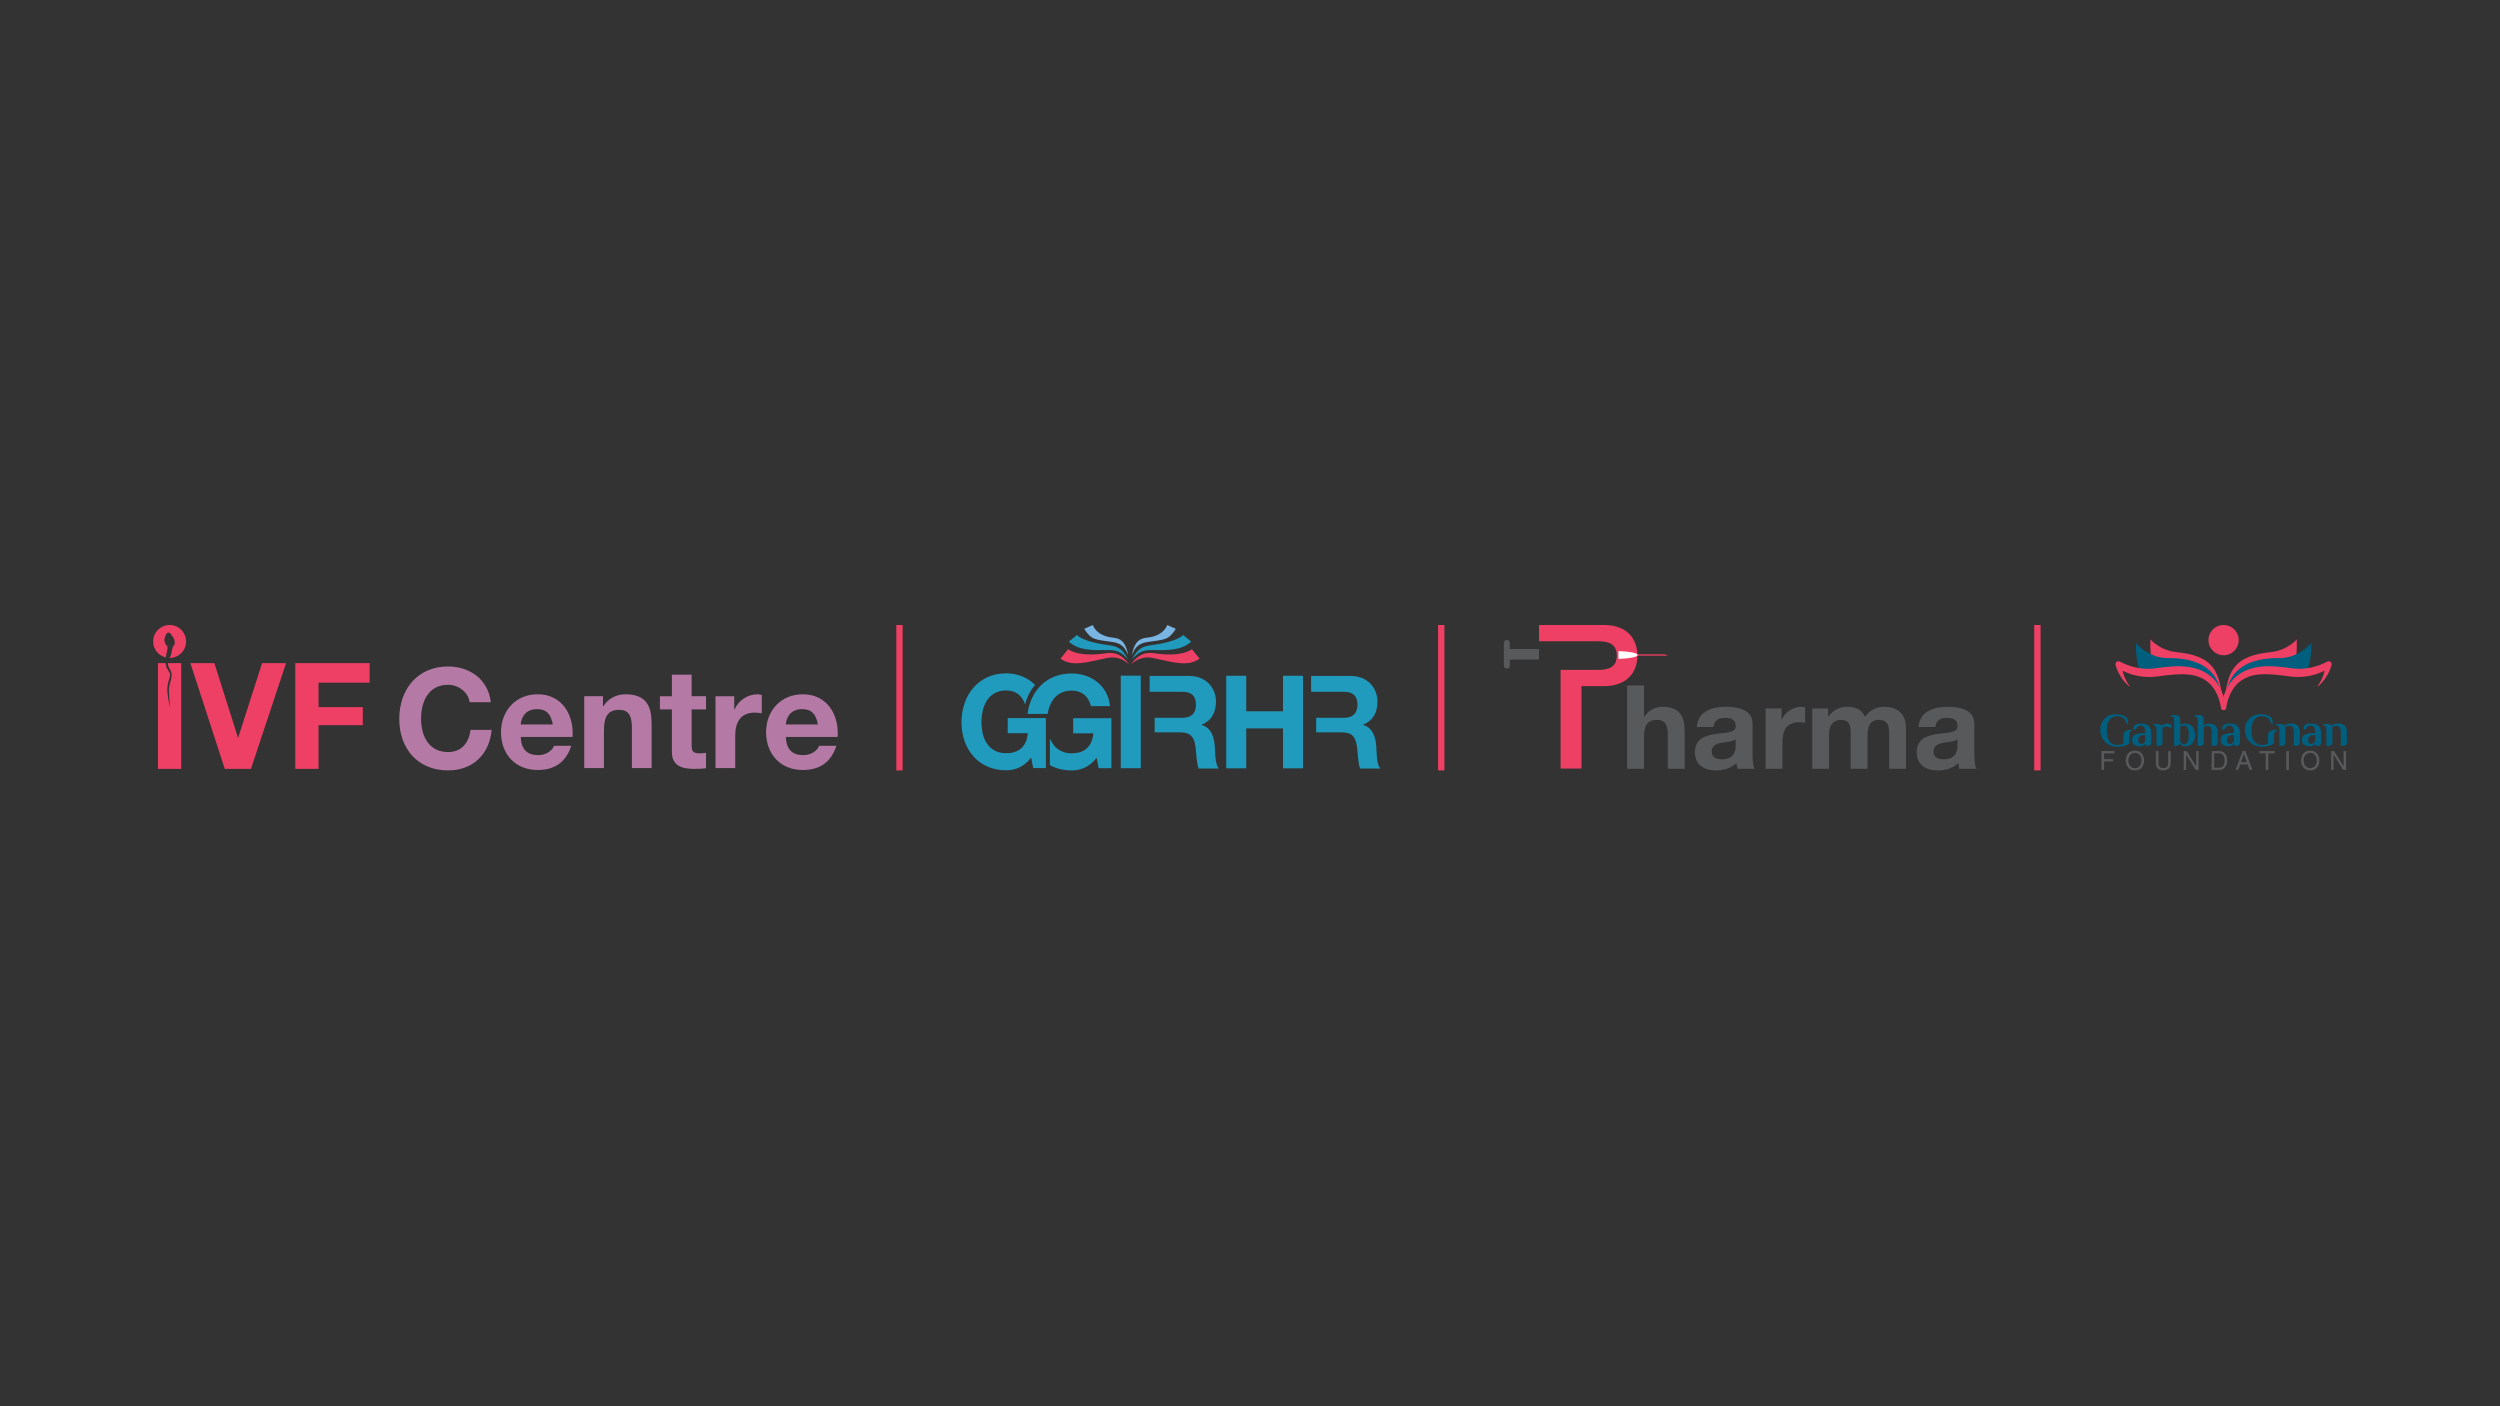 <?xml version="1.0" encoding="UTF-8"?>
<svg id="Layer_1" data-name="Layer 1" xmlns="http://www.w3.org/2000/svg" viewBox="0 0 1920 1080">
  <rect x="0" y="0" width="1920" height="1080" fill="#333333" stroke="none"/>
  <defs>
    <style>
      .cls-1 {
        fill: #79b5e2;
      }

      .cls-1, .cls-2, .cls-3, .cls-4, .cls-5, .cls-6, .cls-7, .cls-8, .cls-9 {
        stroke-width: 0px;
      }

      .cls-2 {
        fill: #b47aa5;
      }

      .cls-3 {
        fill: #209bbe;
      }

      .cls-4 {
        fill: #ee4065;
      }

      .cls-5 {
        fill: #58595b;
      }

      .cls-6 {
        fill-rule: evenodd;
      }

      .cls-6, .cls-9 {
        fill: #ee3f65;
      }

      .cls-7 {
        fill: #fff;
      }

      .cls-8 {
        fill: #005e7e;
      }
    </style>
  </defs>
  <g>
    <polygon class="cls-9" points="226.78 509.29 283.88 509.29 283.88 524.3 244.64 524.3 244.64 543.07 278.64 543.07 278.64 556.94 244.64 556.94 244.64 590.49 226.78 590.49 226.78 509.29"/>
    <polygon class="cls-9" points="192.74 590.49 172.61 590.49 146.22 509.29 164.64 509.29 182.73 566.38 182.96 566.38 201.27 509.29 219.69 509.29 192.74 590.49"/>
    <path class="cls-2" d="m376.95,539.28c-2.03-17.6-16.22-27.41-32.87-27.41-23.47,0-37.44,17.59-37.44,40.22s13.97,39.58,37.44,39.58c18.78,0,31.8-12.05,33.51-31.15h-16.22c-1.28,10.14-7.04,17.07-17.29,17.07-15.05,0-20.7-12.81-20.7-25.51,0-13.35,5.66-26.15,20.7-26.15,8.22,0,15.47,5.76,16.65,13.34h16.22Z"/>
    <path class="cls-2" d="m439.7,565.96c1.18-16.96-8-32.75-26.78-32.75-16.75,0-28.16,12.58-28.16,29.12s10.77,29.02,28.16,29.02c12.49,0,21.56-5.44,25.82-18.55h-13.34c-.96,3.41-5.87,7.15-11.95,7.15-8.53,0-13.13-4.27-13.55-13.99h39.8Zm-39.8-9.59c.32-4.27,2.78-11.75,12.59-11.75,7.36,0,10.67,4.06,12.06,11.75h-24.65Z"/>
    <path class="cls-2" d="m448.68,589.86h15.14v-28.92c0-11.21,3.52-15.79,11.75-15.79,7.15,0,9.72,4.48,9.72,13.55v31.16h15.14v-33.93c0-13.66-4.05-22.72-20.16-22.72-6.41,0-13.03,2.88-16.87,9.16h-.32v-7.67h-14.39v55.16Z"/>
    <path class="cls-2" d="m531.15,518.17h-15.14v16.54h-9.18v10.12h9.18v32.56c0,11.09,8,13.11,17.38,13.11,2.99,0,6.3-.11,8.86-.53v-11.83c-1.39.32-2.99.43-4.7.43-5.12,0-6.4-1.28-6.4-6.41v-27.33h11.1v-10.12h-11.1v-16.54Z"/>
    <path class="cls-2" d="m549.51,589.86h15.14v-24.86c0-9.82,3.73-17.71,14.94-17.71,1.81,0,4.06.21,5.44.53v-14.07c-1.07-.32-2.13-.53-3.31-.53-7.57,0-14.73,4.8-17.61,11.73h-.21s0-10.23,0-10.23h-14.39v55.16Z"/>
    <path class="cls-2" d="m643.3,565.96c1.18-16.96-8-32.75-26.78-32.75-16.75,0-28.16,12.58-28.16,29.12s10.77,29.02,28.16,29.02c12.49,0,21.56-5.44,25.82-18.55h-13.34c-.96,3.41-5.87,7.15-11.95,7.15-8.54,0-13.13-4.27-13.55-13.99h39.8Zm-39.8-9.59c.32-4.27,2.78-11.75,12.59-11.75,7.36,0,10.67,4.06,12.06,11.75h-24.65Z"/>
    <path class="cls-9" d="m130.27,480c-6.99,0-12.65,5.67-12.65,12.65,0,5.95,4.13,10.91,9.67,12.26.26-1.87.67-3.11.67-3.11,0,0,.34-1.77.69-3.78.34-2.01-1.16-2.8-1.16-2.8-.98-1.64-2.09-3.86,0-7.85,2.09-3.99,4.58.79,4.58.79,0,0,1.23,1.9,1.53,2.39.29.49,1.14,3.6.11,4.87-1.03,1.28-1.28,2.35-1.28,2.35,0,0-.88,3.98-.88,4.12s-.14,1.27-.98,2.65c-.17.28-.31.52-.45.74.05,0,.1.02.15.02,6.98,0,12.64-5.66,12.64-12.65s-5.66-12.65-12.64-12.65Z"/>
    <path class="cls-6" d="m128.92,509.29c-.04,3.1,1.83,4.52,2.67,7.22,1.06,3.38-1.4,7.82-1.77,11.95-.32,3.49.84,15.07.84,15.07-.33-1.02-2.4-10.03-2.15-14.95.14-5.56,3.05-9.44,1.77-11.87-1.29-2.42-2.41-3.43-2.86-5.66-.12-.6-.2-1.19-.26-1.77h-5.83v81.2h17.86v-81.2h-10.28Z"/>
  </g>
  <g>
    <path class="cls-9" d="m849.24,501.71c-21.97,3.26-28.88-3.16-28.88-3.16l-5.95,7.3h0c8.99,6.57,20.86,2.61,35.95-.54,7.27-1.52,12.88,1.4,16.84,5.02-5.05-7.03-10.25-9.78-17.96-8.63"/>
    <path class="cls-9" d="m886.48,501.71c21.97,3.26,28.88-3.16,28.88-3.16l5.95,7.3h0c-8.99,6.57-20.86,2.61-35.96-.54-7.26-1.52-12.88,1.4-16.84,5.02,5.05-7.03,10.25-9.78,17.97-8.63"/>
    <path class="cls-3" d="m851.78,495.53c-20.99-2.62-24.69-7.89-24.69-7.89l-6.23,5.15h0c7.83,6.95,17.46,6.56,31.53,6.47,6.78-.04,10.85,3.2,14.02,7.51-3.76-7.83-7.47-10.34-14.62-11.23"/>
    <path class="cls-3" d="m883.93,495.53c20.99-2.62,24.69-7.89,24.69-7.89l6.23,5.15h0c-7.83,6.95-17.46,6.56-31.53,6.47-6.77-.04-10.84,3.2-14.01,7.51,3.76-7.83,7.47-10.34,14.62-11.23"/>
    <path class="cls-1" d="m854.93,489.72c-13.2-1.21-15.66-9.72-15.66-9.72l-6.6,2.95h0c5.69,8.86,8.34,8.1,22.26,10.19,7.17,1.08,9.62,5.23,11.53,10.25-1.53-8.57-4.36-13.01-11.53-13.66"/>
    <path class="cls-1" d="m880.79,489.72c13.21-1.21,15.66-9.72,15.66-9.72l6.6,2.95h0c-5.69,8.86-8.34,8.1-22.26,10.19-7.17,1.08-9.62,5.23-11.53,10.25,1.53-8.57,4.36-13.01,11.53-13.66"/>
    <rect class="cls-3" x="860.76" y="518.91" width="15.35" height="71.07"/>
    <polygon class="cls-3" points="941.74 519 957.09 519 957.09 546.27 985.35 546.27 985.35 519 1000.7 519 1000.7 590.07 985.35 590.07 985.35 559.41 957.09 559.41 957.09 590.07 941.74 590.07 941.74 519"/>
    <path class="cls-3" d="m932.97,573.39c-.49-7.27-2.64-14.53-10.17-16.62v-.2c7.82-3.19,11.05-9.46,11.05-17.82,0-10.75-7.92-19.61-20.43-19.61h-30.5v12.14h25.02c6.94,0,10.56,2.99,10.56,9.86s-3.62,10.15-10.56,10.15h-21.16v11.15h19.7c7.72,0,10.56,3.29,11.63,10.75.78,5.67.68,12.54,2.45,17.02h15.35c-2.83-3.89-2.64-12.34-2.94-16.83"/>
    <path class="cls-3" d="m1057,573.39c-.49-7.27-2.64-14.53-10.17-16.62v-.2c7.82-3.19,11.05-9.46,11.05-17.82,0-10.75-7.92-19.61-20.44-19.61h-30.5v12.14h25.03c6.94,0,10.56,2.99,10.56,9.86s-3.62,10.15-10.56,10.15h-21.16v11.15h19.69c7.72,0,10.56,3.29,11.64,10.75.78,5.67.68,12.54,2.45,17.02h15.35c-2.83-3.89-2.64-12.34-2.93-16.83"/>
    <path class="cls-3" d="m803.28,589.9h-9.78l-1.57-8.06c-5.47,7.17-12.42,9.76-19.17,9.76-21.51,0-34.32-16.42-34.32-36.93s12.81-37.53,34.32-37.53c8.38,0,16.53,3.05,22.14,8.86-3.53,4.19-6.14,9.26-7.72,14.94-2.14-7.11-7.5-10.67-14.43-10.67-13.78,0-18.97,11.95-18.97,24.39s5.18,23.79,18.97,23.79c10.07,0,15.75-5.37,16.62-15.33h-15.45v-11.65h29.33v38.42Z"/>
    <path class="cls-3" d="m804.59,548.28h-15.44c2.36-17.9,14.64-31.06,33.9-31.06,14.28,0,27.87,8.86,29.44,25.09h-14.67c-1.86-7.96-7.43-11.95-14.77-11.95-11.36,0-16.87,8.11-18.47,17.93m48.98,41.7h-9.78l-1.56-8.06c-5.48,7.17-12.42,9.76-19.17,9.76-6.38,0-12-1.45-16.74-4.02v-20.53c2.69,6.57,7.98,11.4,16.74,11.4,10.07,0,15.75-5.37,16.63-15.33h-15.45v-11.65h29.34v38.42Z"/>
  </g>
  <g>
    <path class="cls-5" d="m1154.98,511.33c0,1.22,1.02,2.21,2.28,2.21s2.28-.99,2.28-2.21v-17.65c0-1.22-1.02-2.21-2.28-2.21s-2.28.99-2.28,2.21v17.65Z"/>
    <rect class="cls-5" x="1157.26" y="498.42" width="24.7" height="8.17"/>
    <path class="cls-9" d="m1231.79,480h-49.83v12.51h45.35c7.51,0,14.39,1.64,14.39,10.97s-6.88,10.97-14.39,10.97h-28.79v75.79h16.07v-63.29h17.2c18.66,0,25.75-11.59,25.75-23.48s-7.09-23.48-25.75-23.48"/>
    <path class="cls-5" d="m1249.63,526.42h12.94v24.11h.27c3.28-5.29,8.93-7.71,13.76-7.71,13.76,0,17.23,7.62,17.23,19.09v28.51h-12.94v-26.17c0-7.62-2.19-11.38-8.29-11.38-7.02,0-10.03,3.85-10.03,13.26v24.3h-12.94v-64Z"/>
    <path class="cls-5" d="m1303.12,558.33c.73-11.83,11.58-15.51,22.15-15.51,9.39,0,20.69,2.06,20.69,13.18v24.11c0,4.21.46,8.43,1.64,10.31h-13.12c-.46-1.44-.82-2.96-.91-4.48-4.1,4.21-10.02,5.74-15.86,5.74-9.02,0-16.04-4.39-16.04-13.9.18-21.07,31.9-9.77,31.35-20.17,0-5.38-3.83-6.28-8.39-6.28-5.01,0-8.11,1.97-8.57,6.99h-12.94Zm29.9,9.41c-2.19,1.88-6.74,1.97-10.76,2.69-4.01.72-7.66,2.15-7.66,6.81s3.74,5.92,7.93,5.92c10.11,0,10.48-7.8,10.48-10.66v-4.75Z"/>
    <path class="cls-5" d="m1355.98,544.08h12.31v8.6h.18c2.46-5.82,8.57-9.86,15.04-9.86,1,0,1.91.18,2.82.45v11.83c-1.19-.27-3.1-.45-4.65-.45-9.57,0-12.76,6.63-12.76,14.88v20.89h-12.94v-46.34Z"/>
    <path class="cls-5" d="m1391.8,544.08h12.21v6.27h.18c3.37-4.75,8.2-7.53,14.4-7.53s11.21,2.06,13.76,7.71c2.82-4.03,7.66-7.71,14.22-7.71,10.03,0,17.23,4.57,17.23,16.59v31.01h-12.94v-26.27c0-6.19-.55-11.29-7.93-11.29s-8.66,6.01-8.66,11.74v25.82h-12.94v-26c0-5.38.37-11.56-7.84-11.56-2.55,0-8.75,1.61-8.75,10.67v26.89h-12.94v-46.34Z"/>
    <path class="cls-5" d="m1473.46,558.33c.73-11.83,11.58-15.51,22.15-15.51,9.39,0,20.69,2.06,20.69,13.18v24.11c0,4.21.46,8.43,1.64,10.31h-13.12c-.46-1.44-.82-2.96-.91-4.48-4.1,4.21-10.03,5.74-15.86,5.74-9.02,0-16.04-4.39-16.04-13.9.19-21.07,31.9-9.77,31.36-20.17,0-5.38-3.83-6.28-8.38-6.28-5.01,0-8.11,1.97-8.57,6.99h-12.94Zm29.9,9.41c-2.18,1.88-6.74,1.97-10.75,2.69-4.01.72-7.66,2.15-7.66,6.81s3.74,5.92,7.93,5.92c10.12,0,10.48-7.8,10.48-10.66v-4.75Z"/>
    <path class="cls-7" d="m1243.01,500.01v6.04c8.46-.3,14.8-1.54,14.8-3.02s-6.34-2.71-14.8-3.02"/>
    <polygon class="cls-9" points="1280.71 503.54 1257.54 503.54 1257.54 502.51 1278.8 502.51 1280.71 503.54"/>
  </g>
  <g>
    <g>
      <path class="cls-8" d="m1619.26,571.82c-1.97-1.13-3.5-2.68-4.61-4.65-1.11-1.97-1.66-4.14-1.66-6.52,0-2.53.6-4.79,1.79-6.78.61-1.01,1.38-1.92,2.28-2.68,2.14-1.79,4.71-2.69,7.72-2.69,2.1,0,3.88.27,5.36.82,1.48.55,2.57,1.24,3.29,2.07.4.52.66,1.19.77,2,.11.81.16,1.8.16,2.97h0c-.62,0-1.15-.42-1.32-1.01-.48-1.66-1.23-2.9-2.23-3.74-1.2-1-2.85-1.5-4.95-1.5-2.67,0-4.65,1-5.93,3-1.29,2-1.93,4.52-1.93,7.54,0,4.07.71,7,2.13,8.77,1.42,1.78,3.33,2.66,5.74,2.66,1.86,0,3.47-.31,4.82-.93v-6.36c0-1.26.48-2.31,1.43-3.13.95-.82,2.79-1.23,5.5-1.23h0c0,.47-.32.86-.77,1.01-1.01.34-1.52,1.44-1.52,3.28v4.99c0,.92-.53,1.75-1.36,2.15-.96.46-1.96.82-3,1.08-1.55.38-3.25.57-5.11.57-2.43,0-4.63-.57-6.59-1.7Z"/>
      <path class="cls-8" d="m1730.38,571.82c-1.97-1.13-3.5-2.68-4.61-4.65-1.11-1.97-1.66-4.14-1.66-6.52,0-2.53.6-4.79,1.79-6.78.61-1.01,1.38-1.92,2.28-2.68,2.14-1.79,4.71-2.69,7.72-2.69,2.1,0,3.88.27,5.36.82,1.48.55,2.57,1.24,3.29,2.07.4.52.66,1.19.77,2,.11.81.16,1.8.16,2.97h0c-.62,0-1.15-.42-1.32-1.01-.48-1.66-1.23-2.9-2.23-3.74-1.2-1-2.85-1.5-4.95-1.5-2.67,0-4.65,1-5.93,3s-1.93,4.52-1.93,7.54c0,4.07.71,7,2.13,8.77,1.42,1.78,3.33,2.66,5.74,2.66,1.86,0,3.47-.31,4.82-.93v-6.36c0-1.26.48-2.31,1.43-3.13.95-.82,2.79-1.23,5.5-1.23h0c0,.47-.32.86-.77,1.01-1.01.34-1.52,1.44-1.52,3.28v4.99c0,.92-.53,1.75-1.36,2.15-.96.46-1.96.82-3,1.08-1.55.38-3.25.57-5.11.57-2.43,0-4.63-.57-6.59-1.7Z"/>
      <path class="cls-8" d="m1638.96,571.86c-1.06-.87-1.59-2.04-1.59-3.52,0-1.19.28-2.18.84-2.97.56-.79,1.54-1.38,2.95-1.79,1.41-.4,3.36-.61,5.86-.61h.54c0-2.07-.29-3.54-.86-4.41-.57-.87-1.42-1.3-2.54-1.3-.93,0-1.69.23-2.29.68-.33.25-.61.62-.84,1.12-.39.85-1.2,1.42-2.13,1.42h0c-.15,0-.28-.13-.28-.28.01-.69.06-1.29.16-1.79.11-.57.35-1.07.73-1.5.74-.83,2.53-1.25,5.36-1.25,2.38,0,4.2.63,5.45,1.88,1.25,1.25,1.88,3.13,1.88,5.63v7.27c0,1.31-1.06,2.38-2.38,2.38h-1.91s0-1.61,0-1.61h-.18c-.21.33-.55.67-1,1-.81.64-1.91.96-3.29.96-1.93,0-3.43-.43-4.49-1.3Zm6.84-.79c.36-.2.7-.48,1.04-.84.31-.33.55-.73.71-1.18v-4.47h-.54c-1.69,0-2.92.3-3.68.91-.76.61-1.14,1.55-1.14,2.84,0,.98.2,1.73.61,2.25.41.52.98.79,1.72.79.5,0,.93-.1,1.29-.3Z"/>
      <path class="cls-8" d="m1707.04,571.86c-1.06-.87-1.59-2.04-1.59-3.52,0-1.19.28-2.18.84-2.97.56-.79,1.54-1.38,2.95-1.79,1.41-.4,3.36-.61,5.86-.61h.54c0-2.07-.29-3.54-.86-4.41-.57-.87-1.42-1.3-2.54-1.3-.93,0-1.69.23-2.29.68-.33.25-.61.62-.84,1.12-.39.85-1.2,1.42-2.13,1.42h0c-.15,0-.28-.13-.28-.28.01-.69.06-1.29.16-1.79.11-.57.35-1.07.73-1.5.74-.83,2.53-1.25,5.36-1.25,2.38,0,4.2.63,5.45,1.88,1.25,1.25,1.88,3.13,1.88,5.63v7.27c0,1.31-1.06,2.38-2.38,2.38h-1.91s0-1.61,0-1.61h-.18c-.21.33-.55.67-1,1-.81.64-1.91.96-3.29.96-1.93,0-3.43-.43-4.49-1.3Zm6.84-.79c.36-.2.7-.48,1.04-.84.31-.33.55-.73.71-1.18v-4.47h-.54c-1.69,0-2.92.3-3.68.91-.76.61-1.14,1.55-1.14,2.84,0,.98.2,1.73.61,2.25.41.52.98.79,1.72.79.5,0,.93-.1,1.29-.3Z"/>
      <path class="cls-8" d="m1769.41,571.86c-1.06-.87-1.59-2.04-1.59-3.52,0-1.19.28-2.18.84-2.97.56-.79,1.54-1.38,2.95-1.79,1.41-.4,3.36-.61,5.86-.61h.54c0-2.07-.29-3.54-.86-4.41-.57-.87-1.42-1.3-2.54-1.3-.93,0-1.69.23-2.29.68-.33.25-.61.62-.84,1.12-.39.85-1.2,1.42-2.13,1.42h0c-.15,0-.28-.13-.28-.28.01-.69.06-1.29.16-1.79.11-.57.35-1.07.73-1.5.74-.83,2.53-1.25,5.36-1.25,2.38,0,4.2.63,5.45,1.88,1.25,1.25,1.88,3.13,1.88,5.63v7.27c0,1.31-1.06,2.38-2.38,2.38h-1.91s0-1.61,0-1.61h-.18c-.21.33-.55.67-1,1-.81.64-1.91.96-3.29.96-1.93,0-3.43-.43-4.49-1.3Zm6.84-.79c.36-.2.7-.48,1.04-.84.31-.33.55-.73.71-1.18v-4.47h-.54c-1.69,0-2.92.3-3.68.91-.76.61-1.14,1.55-1.14,2.84,0,.98.2,1.73.61,2.25.41.52.98.79,1.72.79.5,0,.93-.1,1.29-.3Z"/>
      <path class="cls-8" d="m1667.89,557.39h0c.17.34.08.74-.22.97l-.53.41c-.43.33-1.03.3-1.43-.06h0c-.52-.48-1.13-.72-1.82-.72-1.38,0-2.44.37-3.18,1.11l.07.54c.05.43.07.82.07,1.18v9.63c0,1.31-1.06,2.38-2.38,2.38h-2.27v-12.15c0-1.22-.16-2.11-.48-2.7-.32-.58-.98-.88-1.98-.88h-.36c0-.59.48-1.07,1.07-1.07h2.47c.81,0,1.45.1,1.91.3.46.2.83.54,1.09,1.02,1.29-1.12,2.79-1.68,4.5-1.68,1.02,0,1.87.24,2.54.71.43.31.74.65.93,1.02Z"/>
      <path class="cls-8" d="m1675.14,572.2c-.41-.29-.73-.62-.96-1h-.18l-.54.69c-.45.58-1.14.92-1.88.92h-1.87v-18.94c0-1.22-.17-2.11-.5-2.7-.33-.58-1-.88-2-.88h-.36c0-.59.48-1.07,1.07-1.07h3.22c.86,0,1.51.14,1.97.43.45.29.77.76.96,1.41.19.66.29,1.59.29,2.81v2.86c.31-.19.64-.37,1-.54.98-.36,1.89-.54,2.75-.54,2.48,0,4.38.82,5.7,2.45,1.32,1.63,1.98,3.73,1.98,6.31s-.65,4.68-1.95,6.31c-1.3,1.63-3.15,2.45-5.56,2.45-1.29,0-2.34-.32-3.15-.96Zm5-2.57c.55-1.29.82-3.03.82-5.22,0-4.77-1.19-7.15-3.57-7.15-.69,0-1.42.18-2.18.54-.33.19-.62.37-.86.54v10.9c.21.48.48.87.79,1.18.71.76,1.52,1.14,2.43,1.14,1.17,0,2.02-.64,2.57-1.93Z"/>
      <path class="cls-8" d="m1687.83,553.87c0-1.22-.17-2.11-.5-2.7-.33-.58-1-.88-2-.88h-.36c0-.59.48-1.07,1.07-1.07h3.22c.86,0,1.51.14,1.97.43.45.29.77.76.97,1.41.19.66.29,1.59.29,2.81v3.15c.21-.17.58-.39,1.11-.68.95-.45,1.89-.68,2.82-.68,1.93,0,3.54.49,4.84,1.48,1.3.99,1.95,2.67,1.95,5.06v8.24c0,1.31-1.06,2.38-2.38,2.38h-2.27v-10.44c0-1.72-.3-2.97-.91-3.75-.61-.79-1.38-1.18-2.31-1.18-.64,0-1.32.21-2.04.64-.29.17-.56.37-.82.61v11.74c0,1.31-1.06,2.38-2.38,2.38h-2.27v-18.94Z"/>
      <path class="cls-8" d="m1750.52,560.66c0-1.22-.16-2.11-.48-2.7-.32-.58-.98-.88-1.98-.88h-.36c0-.59.48-1.07,1.07-1.07h2.47c.81,0,1.45.1,1.91.3.46.2.83.54,1.09,1.02,1.22-1.12,2.95-1.68,5.22-1.68s3.96.53,5.09,1.59c1.13,1.06,1.7,2.72,1.7,4.99v8.2c0,1.31-1.06,2.38-2.38,2.38h-2.27v-10.61c0-1.64-.3-2.85-.91-3.61-.61-.76-1.44-1.14-2.48-1.14-.74,0-1.39.1-1.95.3-.56.2-1.01.47-1.34.8l.11.5c.09.29.14.75.14,1.39v9.99c0,1.31-1.06,2.38-2.38,2.38h-2.27v-12.15Z"/>
      <path class="cls-8" d="m1786.65,560.66c0-1.22-.16-2.11-.48-2.7-.32-.58-.98-.88-1.98-.88h-.36c0-.59.48-1.07,1.07-1.07h2.47c.81,0,1.45.1,1.91.3.46.2.83.54,1.09,1.02,1.22-1.12,2.95-1.68,5.22-1.68s3.96.53,5.09,1.59c1.13,1.06,1.7,2.72,1.7,4.99v8.2c0,1.31-1.06,2.38-2.38,2.38h-2.27v-10.61c0-1.64-.3-2.85-.91-3.61-.61-.76-1.44-1.14-2.48-1.14-.74,0-1.39.1-1.95.3-.56.2-1.01.47-1.34.8l.11.5c.09.29.14.75.14,1.39v9.99c0,1.31-1.06,2.38-2.38,2.38h-2.27v-12.15Z"/>
      <g>
        <path class="cls-5" d="m1615.91,591.3h-1.95v-14.46h10.01v1.73h-8.05v4.43h7.09v1.73h-7.09v6.56Z"/>
        <path class="cls-5" d="m1646.66,584.07c0,.52-.05,1.07-.15,1.65-.1.58-.26,1.15-.48,1.71-.22.56-.51,1.1-.87,1.61-.36.51-.8.96-1.32,1.36-.52.4-1.13.71-1.83.94s-1.5.34-2.4.34-1.7-.11-2.4-.34c-.7-.23-1.31-.54-1.83-.94-.52-.4-.96-.85-1.32-1.36-.36-.51-.64-1.05-.87-1.61-.22-.56-.38-1.13-.48-1.71-.1-.58-.15-1.13-.15-1.65s.05-1.07.15-1.65c.1-.58.26-1.15.48-1.71.22-.56.51-1.1.87-1.61.36-.51.8-.96,1.32-1.36.52-.4,1.13-.71,1.83-.94.7-.23,1.5-.34,2.4-.34s1.7.11,2.4.34c.7.23,1.31.54,1.83.94.52.4.96.85,1.32,1.36.36.51.64,1.05.87,1.61s.38,1.13.48,1.71c.1.58.15,1.13.15,1.65Zm-2.01,0c0-.85-.11-1.63-.34-2.35-.23-.72-.56-1.34-1-1.86-.44-.52-.97-.93-1.59-1.23-.62-.29-1.33-.44-2.1-.44s-1.5.15-2.11.44c-.62.3-1.14.7-1.58,1.23-.44.52-.77,1.14-1,1.86-.23.72-.34,1.5-.34,2.35s.11,1.63.34,2.35c.23.72.56,1.34,1,1.86.44.52.96.93,1.58,1.23.62.3,1.32.44,2.11.44s1.48-.15,2.1-.44c.62-.29,1.15-.7,1.59-1.23.44-.52.77-1.14,1-1.86.23-.72.34-1.5.34-2.35Z"/>
        <path class="cls-5" d="m1667.12,576.84v9.38c0,.74-.12,1.44-.35,2.1-.24.66-.59,1.25-1.07,1.74-.48.5-1.08.89-1.81,1.18s-1.59.43-2.59.43-1.8-.14-2.51-.43c-.71-.29-1.28-.67-1.73-1.16-.45-.48-.78-1.04-1-1.66-.21-.62-.32-1.27-.32-1.94v-9.64h1.95v9.1c0,.79.11,1.44.32,1.95.21.51.5.92.85,1.23.35.31.74.52,1.18.64.44.12.88.18,1.32.18s.89-.06,1.35-.18c.46-.12.87-.33,1.23-.62.36-.29.66-.7.89-1.21.23-.51.34-1.16.34-1.95v-9.14h1.95Z"/>
        <path class="cls-5" d="m1686.65,576.84h1.89v14.46h-2.19l-7.35-11.68h-.04v11.68h-1.89v-14.46h2.32l7.23,11.68h.04v-11.68Z"/>
        <path class="cls-5" d="m1698.55,576.84h5.86c.94,0,1.78.17,2.54.51.75.34,1.39.82,1.91,1.44.52.62.93,1.36,1.21,2.22.28.86.42,1.81.42,2.86,0,.81-.1,1.65-.29,2.53-.2.88-.53,1.68-1.01,2.41-.48.72-1.11,1.32-1.9,1.79-.79.47-1.78.71-2.96.71h-5.78v-14.46Zm1.95,12.79h3.79c1.27,0,2.29-.48,3.05-1.44s1.14-2.36,1.14-4.2-.39-3.2-1.17-4.11-1.83-1.37-3.16-1.37h-3.64v11.12Z"/>
        <path class="cls-5" d="m1720.42,587.09l-1.51,4.21h-2.01l5.44-14.46h2.22l5.24,14.46h-2.13l-1.43-4.21h-5.8Zm5.09-1.73l-2.13-6.36h-.04l-2.32,6.36h4.49Z"/>
        <path class="cls-5" d="m1735.2,576.84h11.74v1.73h-4.89v12.73h-1.95v-12.73h-4.89v-1.73Z"/>
        <path class="cls-5" d="m1757.85,591.3h-1.95v-14.46h1.95v14.46Z"/>
        <path class="cls-5" d="m1781.27,584.07c0,.52-.05,1.07-.15,1.65-.1.58-.26,1.15-.48,1.71-.22.56-.51,1.1-.87,1.61-.36.51-.8.96-1.32,1.36-.52.4-1.13.71-1.83.94s-1.5.34-2.4.34-1.7-.11-2.4-.34c-.7-.23-1.31-.54-1.83-.94-.52-.4-.96-.85-1.32-1.36-.36-.51-.64-1.05-.87-1.61-.22-.56-.38-1.13-.48-1.71-.1-.58-.15-1.13-.15-1.65s.05-1.07.15-1.65c.1-.58.26-1.15.48-1.71.22-.56.51-1.1.87-1.61.36-.51.8-.96,1.32-1.36.52-.4,1.13-.71,1.83-.94.7-.23,1.5-.34,2.4-.34s1.7.11,2.4.34c.7.23,1.31.54,1.83.94.52.4.96.85,1.32,1.36.36.51.64,1.05.87,1.61s.38,1.13.48,1.71c.1.58.15,1.13.15,1.65Zm-2.01,0c0-.85-.11-1.63-.34-2.35-.23-.72-.56-1.34-1-1.86-.44-.52-.97-.93-1.59-1.23-.62-.29-1.33-.44-2.1-.44s-1.5.15-2.11.44c-.62.3-1.14.7-1.58,1.23-.44.52-.77,1.14-1,1.86-.23.72-.34,1.5-.34,2.35s.11,1.63.34,2.35c.23.72.56,1.34,1,1.86.44.52.96.93,1.58,1.23.62.3,1.32.44,2.11.44s1.48-.15,2.1-.44c.62-.29,1.15-.7,1.59-1.23.44-.52.77-1.14,1-1.86.23-.72.34-1.5.34-2.35Z"/>
        <path class="cls-5" d="m1799.89,576.84h1.89v14.46h-2.19l-7.35-11.68h-.04v11.68h-1.89v-14.46h2.32l7.23,11.68h.04v-11.68Z"/>
      </g>
    </g>
    <circle class="cls-9" cx="1707.71" cy="491.62" r="11.62"/>
    <path class="cls-9" d="m1707.13,545.61s.35-22.43-7.33-32.56c-6.03-7.95-15.18-10.85-28.61-12.28-12.67-1.35-19.71-9.76-19.71-9.76-.32,15.22,2.04,24.12,2.04,24.12.36.57,5.25.98,7.84.42,42.88-9.29,45.25,26.56,45.77,30.06Z"/>
    <path class="cls-8" d="m1707.13,544.35s.42-18.23-8.67-27.89c-7.14-7.58-17.88-11.17-33.87-11.09-14.8.07-24.25-11.59-24.25-11.59-.38,14.52,3.34,21.5,3.34,21.5.43.55,6.21.94,9.28.4,50.76-8.86,53.57,25.33,54.18,28.67Z"/>
    <path class="cls-4" d="m1709.31,542.54c-.03-.27-.06-.54-.09-.81-.07-.53-.15-1.06-.24-1.59-.18-1.05-.4-2.09-.66-3.13-.52-2.07-1.19-4.1-2.05-6.08-.85-1.98-1.89-3.9-3.12-5.71-1.25-1.8-2.68-3.51-4.35-5-1.65-1.48-3.44-2.78-5.37-3.88-1.92-1.11-3.98-1.97-6.08-2.66-2.1-.68-4.25-1.15-6.39-1.47-2.15-.3-4.29-.46-6.41-.52-4.25-.07-8.42.22-12.53.69-1.03.11-2.05.23-3.07.37l-3.04.42c-1.87.27-3.76.41-5.65.45-3.78.06-7.57-.37-11.25-1.3-1.84-.47-3.65-1.04-5.43-1.71-.89-.34-1.77-.7-2.62-1.09-.43-.19-.86-.39-1.28-.59l-1.16-.59-.54-.27c-.47-.24-1.04-.32-1.59-.18-1.21.31-1.94,1.55-1.63,2.76h0c.89,3.31,2.29,6.39,4.07,9.16.89,1.39,1.87,2.7,2.92,3.92,1.06,1.22,2.18,2.38,3.43,3.4.07.06.18.06.26,0,.09-.07.11-.2.04-.29h0c-.95-1.24-1.76-2.59-2.48-3.96-.72-1.37-1.33-2.79-1.84-4.22-.42-1.18-.76-2.39-1.02-3.59.41.22.82.43,1.24.63.97.48,1.98.89,2.98,1.29,1.01.38,2.04.73,3.08,1.04,4.16,1.21,8.49,1.88,12.84,1.91,2.17.02,4.35-.12,6.5-.41l5.98-.77c1.98-.24,3.96-.43,5.92-.61,1.96-.17,3.92-.29,5.86-.31,3.87-.09,7.69.16,11.3,1.07,1.8.47,3.54,1.1,5.19,1.93.83.4,1.62.88,2.41,1.37.38.27.77.51,1.14.8l.56.42.53.43c1.42,1.15,2.68,2.53,3.82,4.01,1.12,1.5,2.1,3.12,2.93,4.84.83,1.72,1.52,3.52,2.07,5.37.28.93.52,1.86.72,2.81.1.47.2.94.28,1.42l.11.7c.03.23.07.48.09.66v.07c.12.97.98,1.7,1.97,1.64,1.02-.06,1.8-.95,1.73-1.97-.02-.33-.04-.57-.07-.85Z"/>
    <path class="cls-9" d="m1708.29,545.61s-.35-22.43,7.33-32.56c6.03-7.95,15.18-10.85,28.61-12.28,12.67-1.35,19.71-9.76,19.71-9.76.32,15.22-2.04,24.12-2.04,24.12-.36.57-5.25.98-7.84.42-42.88-9.29-45.25,26.56-45.77,30.06Z"/>
    <path class="cls-8" d="m1708.29,544.35s-.42-18.23,8.67-27.89c7.14-7.58,17.88-11.17,33.87-11.09,14.8.07,24.25-11.59,24.25-11.59.38,14.52-3.34,21.5-3.34,21.5-.43.55-6.21.94-9.28.4-50.76-8.86-53.57,25.33-54.18,28.67Z"/>
    <path class="cls-4" d="m1790.48,509.05c-.57-1.11-1.94-1.56-3.05-.99l-.53.27-1.16.59c-.42.21-.85.4-1.28.59-.86.39-1.74.75-2.62,1.09-1.78.67-3.59,1.25-5.43,1.71-3.68.93-7.47,1.36-11.25,1.3-1.89-.04-3.78-.18-5.65-.45l-3.04-.42c-1.02-.13-2.04-.25-3.07-.37-4.11-.47-8.28-.76-12.53-.69-2.13.06-4.27.22-6.41.52-2.14.32-4.29.79-6.39,1.47-2.1.69-4.16,1.55-6.08,2.66-1.93,1.1-3.72,2.4-5.37,3.88-1.67,1.49-3.1,3.2-4.35,5-1.23,1.81-2.27,3.73-3.12,5.71-.85,1.98-1.53,4.02-2.04,6.08-.26,1.03-.48,2.08-.66,3.13-.09.53-.17,1.05-.24,1.59-.03.27-.07.53-.09.81-.03.28-.05.53-.07.85-.06.98.66,1.85,1.64,1.96,1.02.12,1.94-.62,2.05-1.64v-.06c.03-.18.06-.44.09-.66l.11-.7c.08-.47.18-.94.28-1.42.21-.94.45-1.88.72-2.81.55-1.85,1.24-3.65,2.07-5.37.83-1.72,1.81-3.34,2.93-4.84,1.14-1.48,2.39-2.86,3.82-4.01l.53-.43.56-.42c.37-.29.76-.53,1.14-.8.78-.5,1.58-.97,2.41-1.37,1.65-.83,3.39-1.46,5.19-1.93,3.61-.91,7.43-1.16,11.3-1.07,1.94.02,3.89.14,5.86.31,1.96.17,3.94.36,5.92.61l5.98.77c2.15.29,4.32.44,6.5.41,4.35-.02,8.68-.69,12.84-1.91,1.04-.31,2.06-.66,3.08-1.04,1.01-.4,2.01-.81,2.98-1.29.42-.2.83-.41,1.24-.63-.26,1.21-.6,2.41-1.02,3.59-.51,1.44-1.12,2.85-1.84,4.22-.72,1.37-1.53,2.72-2.48,3.95h0c-.06.08-.06.19,0,.27.07.09.2.1.29.03,1.25-1.02,2.37-2.17,3.43-3.4,1.06-1.23,2.04-2.54,2.92-3.92,1.78-2.77,3.18-5.85,4.07-9.16h0c.13-.52.08-1.08-.18-1.6Z"/>
  </g>
  <rect class="cls-4" x="688.36" y="480" width="4.87" height="111.68"/>
  <rect class="cls-4" x="1104.44" y="480" width="4.87" height="111.68"/>
  <rect class="cls-4" x="1562.29" y="480" width="4.87" height="111.68"/>
</svg>